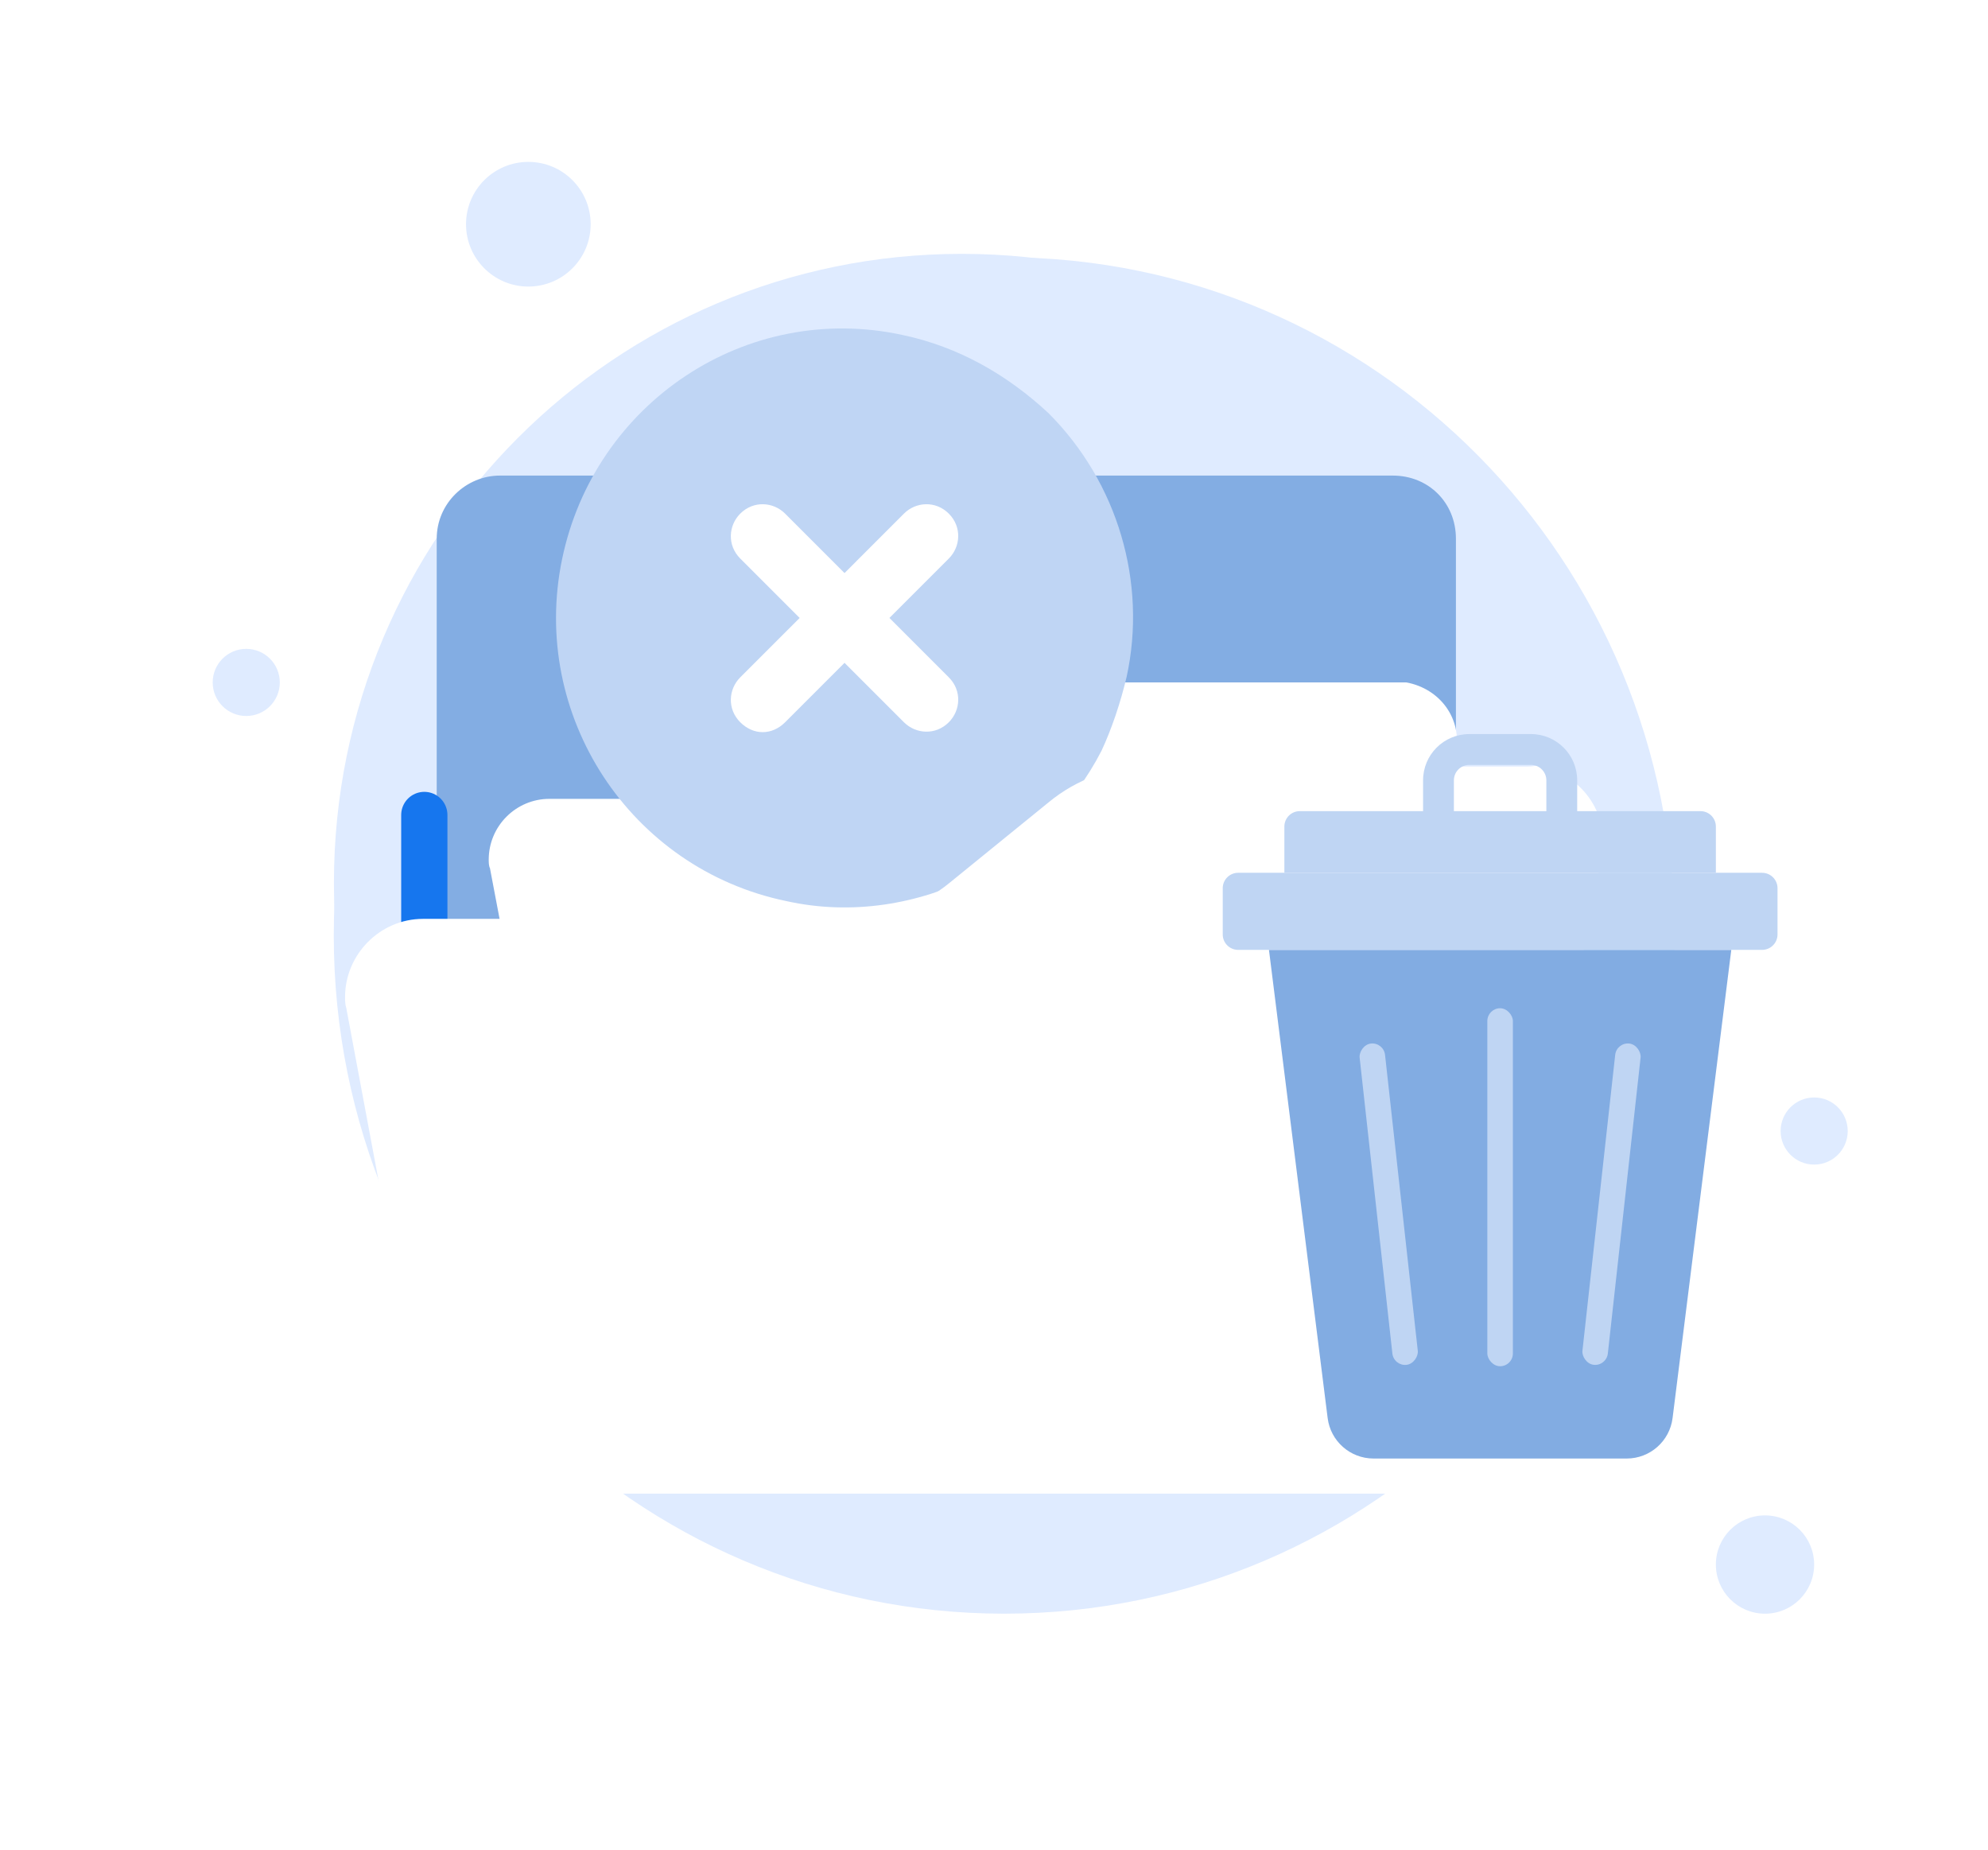 <svg width="129" height="120" viewBox="0 0 129 120" fill="none" xmlns="http://www.w3.org/2000/svg">
<path d="M65.158 104.69C89.182 104.69 108.658 85.029 108.658 60.69C108.658 36.352 89.182 16.69 65.158 16.69C41.135 16.69 21.658 36.352 21.658 60.69C21.658 85.029 41.135 104.69 65.158 104.69Z" fill="#DFEBFF"/>
<path d="M62.41 98.114C84.911 98.114 103.153 79.873 103.153 57.291C103.153 34.71 84.911 16.469 62.41 16.469C39.91 16.469 21.668 34.71 21.668 57.291C21.668 79.873 39.91 98.114 62.41 98.114Z" fill="#DFEBFF"/>
<path d="M32.436 30.854H90.375C92.706 30.854 94.474 32.621 94.474 34.952V71.676C94.474 74.007 92.706 75.775 90.375 75.775H32.436C30.106 75.775 28.338 74.007 28.338 71.676V34.952C28.338 32.621 30.267 30.854 32.436 30.854Z" fill="#83ADE3"/>
<path d="M95.598 54.399V72.48C95.598 74.81 93.749 76.739 91.339 76.739H31.792C29.462 76.739 27.533 74.81 27.533 72.48V52.872" stroke="#1676EE" stroke-width="3" stroke-linecap="round" stroke-linejoin="round"/>
<path d="M90.536 44.273H71.732C69.884 44.273 68.116 44.916 66.75 46.041L61.848 50.059C60.482 51.184 58.714 51.827 56.865 51.827H35.651C33.481 51.827 31.713 53.595 31.713 55.765C31.713 55.926 31.713 56.167 31.793 56.327L35.731 77.06C36.052 78.989 37.66 80.435 39.669 80.435H85.072C87 80.435 88.688 79.069 89.009 77.141L94.474 48.774C94.876 46.604 93.429 44.675 91.259 44.273C90.938 44.273 90.697 44.273 90.536 44.273Z" fill="white"/>
<g filter="url(#filter0_d_1684:50419)">
<path d="M73.104 37.921C72.721 39.547 72.147 41.268 71.478 42.703C69.661 46.241 66.792 49.014 63.253 50.832C59.619 52.649 55.316 53.414 51.012 52.457C40.875 50.353 34.371 40.407 36.475 30.27C38.579 20.132 48.43 13.533 58.567 15.733C62.201 16.498 65.357 18.315 68.035 20.802C72.53 25.297 74.443 31.8 73.104 37.921Z" fill="#BFD5F4"/>
<path d="M58.655 27.323L54.801 31.178L50.946 27.323C50.175 26.552 48.891 26.467 48.034 27.323C47.263 28.094 47.178 29.379 48.034 30.236L51.889 34.09L48.034 37.944C47.264 38.715 47.178 40 48.034 40.857C48.891 41.713 50.09 41.714 50.947 40.857L54.801 37.003L58.656 40.857C59.427 41.628 60.712 41.714 61.568 40.857C62.339 40.086 62.425 38.801 61.568 37.945L57.714 34.09L61.568 30.236C62.339 29.465 62.424 28.18 61.568 27.323C60.711 26.467 59.426 26.552 58.655 27.323Z" fill="white"/>
</g>
<g filter="url(#filter1_d_1684:50419)">
<path d="M98.973 38.729H74.544C72.133 38.729 69.883 39.532 68.035 41.059L61.606 46.283C59.838 47.729 57.508 48.613 55.097 48.613H27.453C24.641 48.613 22.391 50.944 22.391 53.676C22.391 53.917 22.391 54.158 22.471 54.399L27.534 81.48C27.936 84.052 30.105 85.9 32.596 85.9H91.741C94.313 85.9 96.402 84.132 96.804 81.561L103.956 44.515C104.438 41.702 102.59 39.211 99.777 38.648C99.536 38.729 99.215 38.729 98.973 38.729Z" fill="white"/>
</g>
<path d="M82.342 61.624H112.342L108.533 91.997C108.345 93.498 107.069 94.624 105.557 94.624H89.127C87.615 94.624 86.338 93.498 86.15 91.997L82.342 61.624Z" fill="#82ACE2"/>
<path d="M79.342 57.624C79.342 57.072 79.79 56.624 80.342 56.624H114.342C114.894 56.624 115.342 57.072 115.342 57.624V60.624C115.342 61.176 114.894 61.624 114.342 61.624H80.342C79.79 61.624 79.342 61.176 79.342 60.624V57.624Z" fill="#BFD5F3"/>
<path d="M83.342 53.624C83.342 53.072 83.79 52.624 84.342 52.624H110.342C110.894 52.624 111.342 53.072 111.342 53.624V56.624H83.342V53.624Z" fill="#BFD5F3"/>
<path fill-rule="evenodd" clip-rule="evenodd" d="M99.342 49.624H95.342C94.79 49.624 94.342 50.072 94.342 50.624V53.624H100.342V50.624C100.342 50.072 99.894 49.624 99.342 49.624ZM95.342 47.624C93.685 47.624 92.342 48.967 92.342 50.624V55.624H102.342V50.624C102.342 48.967 100.999 47.624 99.342 47.624H95.342Z" fill="#BFD5F3"/>
<rect x="96.512" y="65.411" width="1.658" height="23.226" rx="0.829" fill="#BFD5F3"/>
<rect x="104.9" y="67.61" width="1.658" height="20.971" rx="0.829" transform="rotate(6.318 104.9 67.61)" fill="#BFD5F3"/>
<rect width="1.658" height="20.971" rx="0.829" transform="matrix(-0.994 0.11 0.11 0.994 89.783 67.61)" fill="#BFD5F3"/>
<path d="M114.53 104.691C116.292 104.691 117.719 103.263 117.719 101.502C117.719 99.741 116.292 98.314 114.53 98.314C112.77 98.314 111.342 99.741 111.342 101.502C111.342 103.263 112.77 104.691 114.53 104.691Z" fill="#DFEBFF"/>
<path d="M15.978 46.451C17.181 46.451 18.156 45.476 18.156 44.273C18.156 43.071 17.181 42.096 15.978 42.096C14.776 42.096 13.801 43.071 13.801 44.273C13.801 45.476 14.776 46.451 15.978 46.451Z" fill="#DFEBFF"/>
<path d="M34.284 18.591C36.518 18.591 38.328 16.78 38.328 14.547C38.328 12.313 36.518 10.503 34.284 10.503C32.051 10.503 30.24 12.313 30.24 14.547C30.24 16.78 32.051 18.591 34.284 18.591Z" fill="#DFEBFF"/>
<path d="M117.721 75.555C118.923 75.555 119.898 74.58 119.898 73.378C119.898 72.175 118.923 71.2 117.721 71.2C116.517 71.2 115.543 72.175 115.543 73.378C115.543 74.58 116.517 75.555 117.721 75.555Z" fill="#DFEBFF"/>
<defs>
<filter id="filter0_d_1684:50419" x="26.08" y="11.31" width="57.443" height="57.562" filterUnits="userSpaceOnUse" color-interpolation-filters="sRGB">
<feFlood flood-opacity="0" result="BackgroundImageFix"/>
<feColorMatrix in="SourceAlpha" type="matrix" values="0 0 0 0 0 0 0 0 0 0 0 0 0 0 0 0 0 0 127 0" result="hardAlpha"/>
<feOffset dy="6"/>
<feGaussianBlur stdDeviation="5"/>
<feComposite in2="hardAlpha" operator="out"/>
<feColorMatrix type="matrix" values="0 0 0 0 0.561 0 0 0 0 0.705 0 0 0 0 0.892 0 0 0 1 0"/>
<feBlend mode="normal" in2="BackgroundImageFix" result="effect1_dropShadow_1684:50419"/>
<feBlend mode="normal" in="SourceGraphic" in2="effect1_dropShadow_1684:50419" result="shape"/>
</filter>
<filter id="filter1_d_1684:50419" x="0.391" y="27.648" width="125.641" height="91.252" filterUnits="userSpaceOnUse" color-interpolation-filters="sRGB">
<feFlood flood-opacity="0" result="BackgroundImageFix"/>
<feColorMatrix in="SourceAlpha" type="matrix" values="0 0 0 0 0 0 0 0 0 0 0 0 0 0 0 0 0 0 127 0" result="hardAlpha"/>
<feOffset dy="11"/>
<feGaussianBlur stdDeviation="11"/>
<feColorMatrix type="matrix" values="0 0 0 0 0.2 0 0 0 0 0.455 0 0 0 0 0.765 0 0 0 0.27 0"/>
<feBlend mode="normal" in2="BackgroundImageFix" result="effect1_dropShadow_1684:50419"/>
<feBlend mode="normal" in="SourceGraphic" in2="effect1_dropShadow_1684:50419" result="shape"/>
</filter>
</defs>
</svg>
